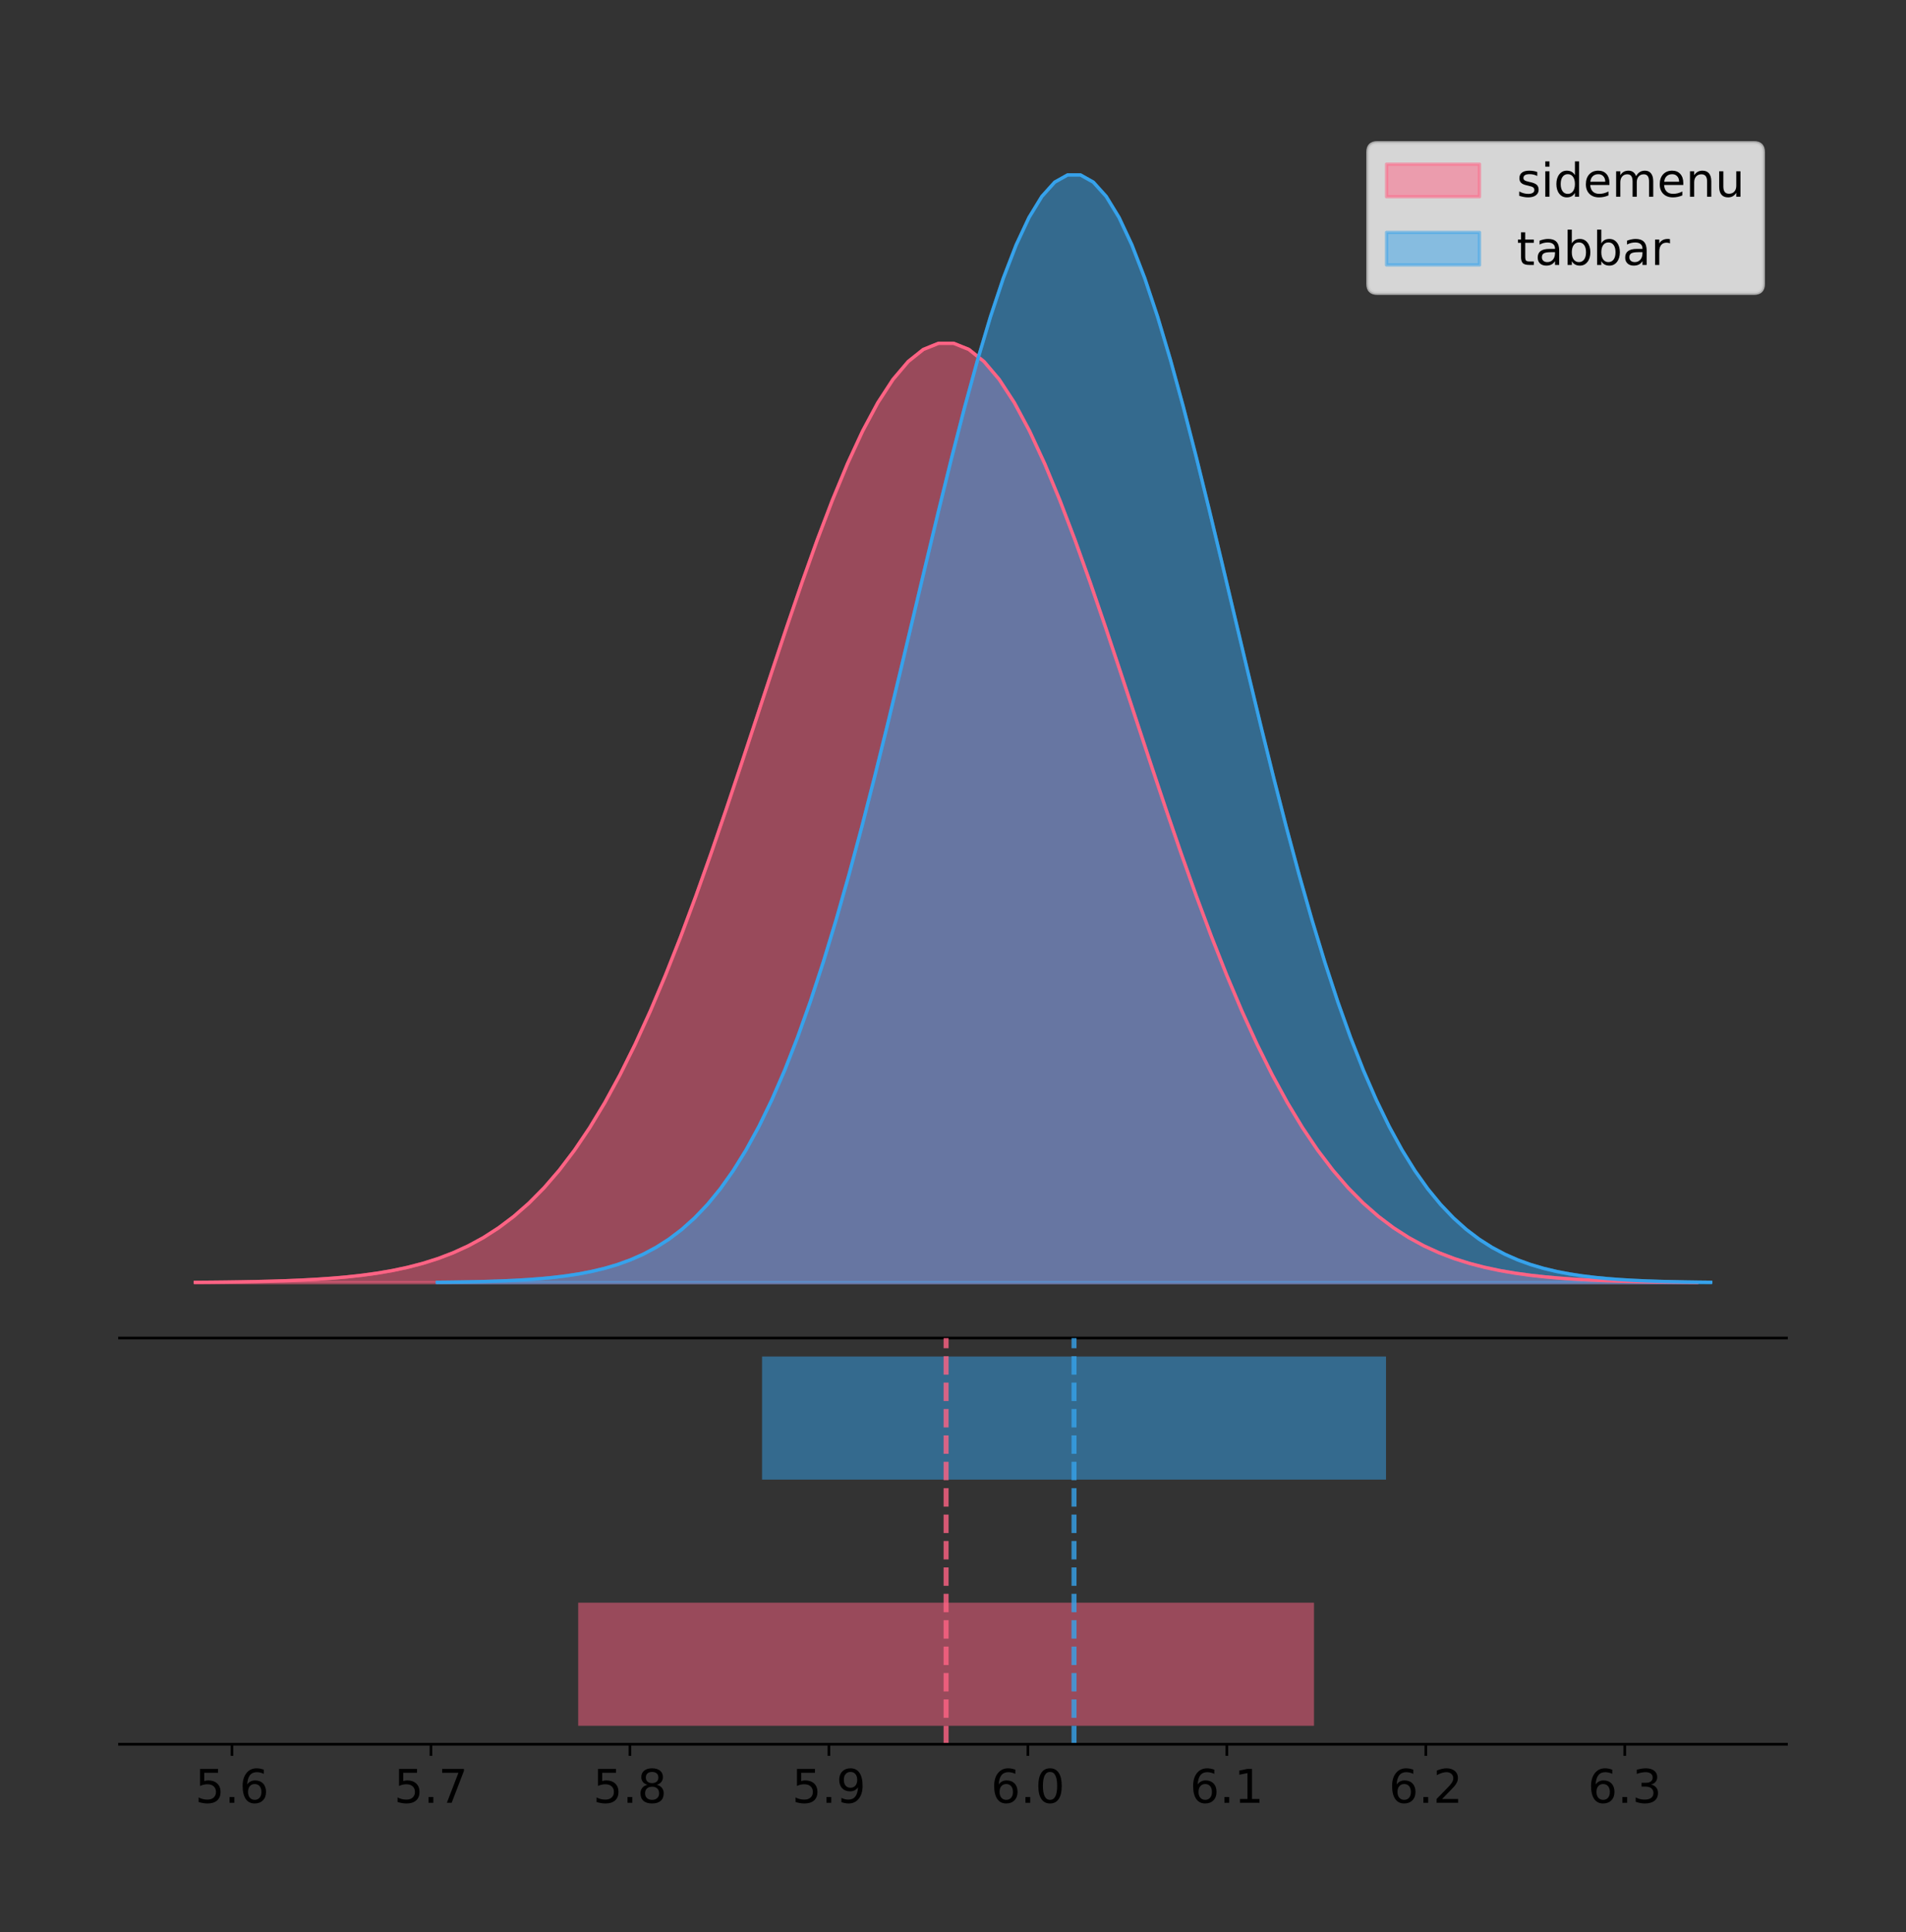 <?xml version="1.0" encoding="utf-8" standalone="no"?>
<!DOCTYPE svg PUBLIC "-//W3C//DTD SVG 1.1//EN"
  "http://www.w3.org/Graphics/SVG/1.1/DTD/svg11.dtd">
<!-- Created with matplotlib (https://matplotlib.org/) -->
<svg height="581.789pt" version="1.1" viewBox="0 0 574.2 581.789" width="574.2pt" xmlns="http://www.w3.org/2000/svg" xmlns:xlink="http://www.w3.org/1999/xlink">
 <rect x="0" y="0" width="574.2" height="581.789" fill="#333333" stroke="none"/>
 <defs>
  <style type="text/css">
*{stroke-linecap:butt;stroke-linejoin:round;}
  </style>
 </defs>
 <g id="figure_1">
  <g id="patch_1">
   <path d="M -0 581.789 
L 574.2 581.789 
L 574.2 0 
L -0 0 
z
" style="fill:none;"/>
  </g>
  <g id="axes_1">
   <g id="patch_2">
    <path d="M 36 402.93 
L 538.2 402.93 
L 538.2 36 
L 36 36 
z
" style="fill:none;"/>
   </g>
   <g id="PolyCollection_1">
    <defs>
     <path d="M 58.827 -195.538 
L 58.827 -195.633 
L 63.397 -195.669 
L 67.966 -195.717 
L 72.536 -195.781 
L 77.105 -195.866 
L 81.675 -195.979 
L 86.245 -196.125 
L 90.814 -196.316 
L 95.384 -196.561 
L 99.953 -196.875 
L 104.523 -197.274 
L 109.092 -197.778 
L 113.662 -198.408 
L 118.231 -199.193 
L 122.801 -200.161 
L 127.37 -201.349 
L 131.94 -202.793 
L 136.51 -204.538 
L 141.079 -206.629 
L 145.649 -209.117 
L 150.218 -212.056 
L 154.788 -215.5 
L 159.357 -219.505 
L 163.927 -224.126 
L 168.496 -229.416 
L 173.066 -235.423 
L 177.635 -242.19 
L 182.205 -249.75 
L 186.775 -258.126 
L 191.344 -267.324 
L 195.914 -277.339 
L 200.483 -288.145 
L 205.053 -299.695 
L 209.622 -311.924 
L 214.192 -324.742 
L 218.761 -338.038 
L 223.331 -351.679 
L 227.9 -365.513 
L 232.47 -379.367 
L 237.04 -393.057 
L 241.609 -406.386 
L 246.179 -419.149 
L 250.748 -431.14 
L 255.318 -442.16 
L 259.887 -452.014 
L 264.457 -460.526 
L 269.026 -467.539 
L 273.596 -472.92 
L 278.166 -476.566 
L 282.735 -478.407 
L 287.305 -478.407 
L 291.874 -476.566 
L 296.444 -472.92 
L 301.013 -467.539 
L 305.583 -460.526 
L 310.152 -452.014 
L 314.722 -442.16 
L 319.291 -431.14 
L 323.861 -419.149 
L 328.431 -406.386 
L 333 -393.057 
L 337.57 -379.367 
L 342.139 -365.513 
L 346.709 -351.679 
L 351.278 -338.038 
L 355.848 -324.742 
L 360.417 -311.924 
L 364.987 -299.695 
L 369.556 -288.145 
L 374.126 -277.339 
L 378.696 -267.324 
L 383.265 -258.126 
L 387.835 -249.75 
L 392.404 -242.19 
L 396.974 -235.423 
L 401.543 -229.416 
L 406.113 -224.126 
L 410.682 -219.505 
L 415.252 -215.5 
L 419.821 -212.056 
L 424.391 -209.117 
L 428.961 -206.629 
L 433.53 -204.538 
L 438.1 -202.793 
L 442.669 -201.349 
L 447.239 -200.161 
L 451.808 -199.193 
L 456.378 -198.408 
L 460.947 -197.778 
L 465.517 -197.274 
L 470.086 -196.875 
L 474.656 -196.561 
L 479.226 -196.316 
L 483.795 -196.125 
L 488.365 -195.979 
L 492.934 -195.866 
L 497.504 -195.781 
L 502.073 -195.717 
L 506.643 -195.669 
L 511.212 -195.633 
L 511.212 -195.538 
L 511.212 -195.538 
L 506.643 -195.538 
L 502.073 -195.538 
L 497.504 -195.538 
L 492.934 -195.538 
L 488.365 -195.538 
L 483.795 -195.538 
L 479.226 -195.538 
L 474.656 -195.538 
L 470.086 -195.538 
L 465.517 -195.538 
L 460.947 -195.538 
L 456.378 -195.538 
L 451.808 -195.538 
L 447.239 -195.538 
L 442.669 -195.538 
L 438.1 -195.538 
L 433.53 -195.538 
L 428.961 -195.538 
L 424.391 -195.538 
L 419.821 -195.538 
L 415.252 -195.538 
L 410.682 -195.538 
L 406.113 -195.538 
L 401.543 -195.538 
L 396.974 -195.538 
L 392.404 -195.538 
L 387.835 -195.538 
L 383.265 -195.538 
L 378.696 -195.538 
L 374.126 -195.538 
L 369.556 -195.538 
L 364.987 -195.538 
L 360.417 -195.538 
L 355.848 -195.538 
L 351.278 -195.538 
L 346.709 -195.538 
L 342.139 -195.538 
L 337.57 -195.538 
L 333 -195.538 
L 328.431 -195.538 
L 323.861 -195.538 
L 319.291 -195.538 
L 314.722 -195.538 
L 310.152 -195.538 
L 305.583 -195.538 
L 301.013 -195.538 
L 296.444 -195.538 
L 291.874 -195.538 
L 287.305 -195.538 
L 282.735 -195.538 
L 278.166 -195.538 
L 273.596 -195.538 
L 269.026 -195.538 
L 264.457 -195.538 
L 259.887 -195.538 
L 255.318 -195.538 
L 250.748 -195.538 
L 246.179 -195.538 
L 241.609 -195.538 
L 237.04 -195.538 
L 232.47 -195.538 
L 227.9 -195.538 
L 223.331 -195.538 
L 218.761 -195.538 
L 214.192 -195.538 
L 209.622 -195.538 
L 205.053 -195.538 
L 200.483 -195.538 
L 195.914 -195.538 
L 191.344 -195.538 
L 186.775 -195.538 
L 182.205 -195.538 
L 177.635 -195.538 
L 173.066 -195.538 
L 168.496 -195.538 
L 163.927 -195.538 
L 159.357 -195.538 
L 154.788 -195.538 
L 150.218 -195.538 
L 145.649 -195.538 
L 141.079 -195.538 
L 136.51 -195.538 
L 131.94 -195.538 
L 127.37 -195.538 
L 122.801 -195.538 
L 118.231 -195.538 
L 113.662 -195.538 
L 109.092 -195.538 
L 104.523 -195.538 
L 99.953 -195.538 
L 95.384 -195.538 
L 90.814 -195.538 
L 86.245 -195.538 
L 81.675 -195.538 
L 77.105 -195.538 
L 72.536 -195.538 
L 67.966 -195.538 
L 63.397 -195.538 
L 58.827 -195.538 
z
" id="mea706b1bac" style="stroke:#ff6384;stroke-opacity:0.5;"/>
    </defs>
    <g clip-path="url(#pff5b6ef1ac)">
     <use style="fill:#ff6384;fill-opacity:0.5;stroke:#ff6384;stroke-opacity:0.5;" x="0" xlink:href="#mea706b1bac" y="581.789"/>
    </g>
   </g>
   <g id="PolyCollection_2">
    <defs>
     <path d="M 131.751 -195.538 
L 131.751 -195.65 
L 135.626 -195.692 
L 139.501 -195.749 
L 143.376 -195.825 
L 147.251 -195.925 
L 151.126 -196.058 
L 155.001 -196.23 
L 158.876 -196.455 
L 162.751 -196.744 
L 166.626 -197.115 
L 170.501 -197.585 
L 174.376 -198.179 
L 178.251 -198.923 
L 182.126 -199.848 
L 186 -200.99 
L 189.875 -202.39 
L 193.75 -204.093 
L 197.625 -206.151 
L 201.5 -208.617 
L 205.375 -211.552 
L 209.25 -215.017 
L 213.125 -219.078 
L 217 -223.801 
L 220.875 -229.25 
L 224.75 -235.488 
L 228.625 -242.572 
L 232.5 -250.552 
L 236.375 -259.468 
L 240.25 -269.344 
L 244.125 -280.192 
L 248 -292.002 
L 251.875 -304.744 
L 255.75 -318.365 
L 259.625 -332.786 
L 263.5 -347.901 
L 267.375 -363.58 
L 271.25 -379.667 
L 275.125 -395.98 
L 279 -412.318 
L 282.875 -428.462 
L 286.75 -444.18 
L 290.625 -459.23 
L 294.5 -473.372 
L 298.375 -486.366 
L 302.25 -497.987 
L 306.124 -508.025 
L 309.999 -516.294 
L 313.874 -522.64 
L 317.749 -526.94 
L 321.624 -529.111 
L 325.499 -529.111 
L 329.374 -526.94 
L 333.249 -522.64 
L 337.124 -516.294 
L 340.999 -508.025 
L 344.874 -497.987 
L 348.749 -486.366 
L 352.624 -473.372 
L 356.499 -459.23 
L 360.374 -444.18 
L 364.249 -428.462 
L 368.124 -412.318 
L 371.999 -395.98 
L 375.874 -379.667 
L 379.749 -363.58 
L 383.624 -347.901 
L 387.499 -332.786 
L 391.374 -318.365 
L 395.249 -304.744 
L 399.124 -292.002 
L 402.999 -280.192 
L 406.874 -269.344 
L 410.749 -259.468 
L 414.624 -250.552 
L 418.499 -242.572 
L 422.374 -235.488 
L 426.248 -229.25 
L 430.123 -223.801 
L 433.998 -219.078 
L 437.873 -215.017 
L 441.748 -211.552 
L 445.623 -208.617 
L 449.498 -206.151 
L 453.373 -204.093 
L 457.248 -202.39 
L 461.123 -200.99 
L 464.998 -199.848 
L 468.873 -198.923 
L 472.748 -198.179 
L 476.623 -197.585 
L 480.498 -197.115 
L 484.373 -196.744 
L 488.248 -196.455 
L 492.123 -196.23 
L 495.998 -196.058 
L 499.873 -195.925 
L 503.748 -195.825 
L 507.623 -195.749 
L 511.498 -195.692 
L 515.373 -195.65 
L 515.373 -195.538 
L 515.373 -195.538 
L 511.498 -195.538 
L 507.623 -195.538 
L 503.748 -195.538 
L 499.873 -195.538 
L 495.998 -195.538 
L 492.123 -195.538 
L 488.248 -195.538 
L 484.373 -195.538 
L 480.498 -195.538 
L 476.623 -195.538 
L 472.748 -195.538 
L 468.873 -195.538 
L 464.998 -195.538 
L 461.123 -195.538 
L 457.248 -195.538 
L 453.373 -195.538 
L 449.498 -195.538 
L 445.623 -195.538 
L 441.748 -195.538 
L 437.873 -195.538 
L 433.998 -195.538 
L 430.123 -195.538 
L 426.248 -195.538 
L 422.374 -195.538 
L 418.499 -195.538 
L 414.624 -195.538 
L 410.749 -195.538 
L 406.874 -195.538 
L 402.999 -195.538 
L 399.124 -195.538 
L 395.249 -195.538 
L 391.374 -195.538 
L 387.499 -195.538 
L 383.624 -195.538 
L 379.749 -195.538 
L 375.874 -195.538 
L 371.999 -195.538 
L 368.124 -195.538 
L 364.249 -195.538 
L 360.374 -195.538 
L 356.499 -195.538 
L 352.624 -195.538 
L 348.749 -195.538 
L 344.874 -195.538 
L 340.999 -195.538 
L 337.124 -195.538 
L 333.249 -195.538 
L 329.374 -195.538 
L 325.499 -195.538 
L 321.624 -195.538 
L 317.749 -195.538 
L 313.874 -195.538 
L 309.999 -195.538 
L 306.124 -195.538 
L 302.25 -195.538 
L 298.375 -195.538 
L 294.5 -195.538 
L 290.625 -195.538 
L 286.75 -195.538 
L 282.875 -195.538 
L 279 -195.538 
L 275.125 -195.538 
L 271.25 -195.538 
L 267.375 -195.538 
L 263.5 -195.538 
L 259.625 -195.538 
L 255.75 -195.538 
L 251.875 -195.538 
L 248 -195.538 
L 244.125 -195.538 
L 240.25 -195.538 
L 236.375 -195.538 
L 232.5 -195.538 
L 228.625 -195.538 
L 224.75 -195.538 
L 220.875 -195.538 
L 217 -195.538 
L 213.125 -195.538 
L 209.25 -195.538 
L 205.375 -195.538 
L 201.5 -195.538 
L 197.625 -195.538 
L 193.75 -195.538 
L 189.875 -195.538 
L 186 -195.538 
L 182.126 -195.538 
L 178.251 -195.538 
L 174.376 -195.538 
L 170.501 -195.538 
L 166.626 -195.538 
L 162.751 -195.538 
L 158.876 -195.538 
L 155.001 -195.538 
L 151.126 -195.538 
L 147.251 -195.538 
L 143.376 -195.538 
L 139.501 -195.538 
L 135.626 -195.538 
L 131.751 -195.538 
z
" id="m23e8e8d065" style="stroke:#36a2eb;stroke-opacity:0.5;"/>
    </defs>
    <g clip-path="url(#pff5b6ef1ac)">
     <use style="fill:#36a2eb;fill-opacity:0.5;stroke:#36a2eb;stroke-opacity:0.5;" x="0" xlink:href="#m23e8e8d065" y="581.789"/>
    </g>
   </g>
   <g id="line2d_1">
    <path clip-path="url(#pff5b6ef1ac)" d="M 58.827 386.156 
L 63.397 386.121 
L 67.966 386.072 
L 72.536 386.008 
L 77.105 385.923 
L 81.675 385.811 
L 86.245 385.664 
L 90.814 385.474 
L 95.384 385.228 
L 99.953 384.914 
L 104.523 384.515 
L 109.092 384.012 
L 113.662 383.381 
L 118.231 382.597 
L 122.801 381.628 
L 127.37 380.441 
L 131.94 378.996 
L 136.51 377.252 
L 141.079 375.16 
L 145.649 372.672 
L 150.218 369.733 
L 154.788 366.289 
L 159.357 362.285 
L 163.927 357.664 
L 168.496 352.374 
L 173.066 346.366 
L 177.635 339.599 
L 182.205 332.039 
L 186.775 323.664 
L 191.344 314.465 
L 195.914 304.45 
L 200.483 293.644 
L 205.053 282.094 
L 209.622 269.865 
L 214.192 257.048 
L 218.761 243.752 
L 223.331 230.11 
L 227.9 216.277 
L 232.47 202.422 
L 237.04 188.732 
L 241.609 175.404 
L 246.179 162.641 
L 250.748 150.649 
L 255.318 139.63 
L 259.887 129.775 
L 264.457 121.263 
L 269.026 114.251 
L 273.596 108.87 
L 278.166 105.223 
L 282.735 103.382 
L 287.305 103.382 
L 291.874 105.223 
L 296.444 108.87 
L 301.013 114.251 
L 305.583 121.263 
L 310.152 129.775 
L 314.722 139.63 
L 319.291 150.649 
L 323.861 162.641 
L 328.431 175.404 
L 333 188.732 
L 337.57 202.422 
L 342.139 216.277 
L 346.709 230.11 
L 351.278 243.752 
L 355.848 257.048 
L 360.417 269.865 
L 364.987 282.094 
L 369.556 293.644 
L 374.126 304.45 
L 378.696 314.465 
L 383.265 323.664 
L 387.835 332.039 
L 392.404 339.599 
L 396.974 346.366 
L 401.543 352.374 
L 406.113 357.664 
L 410.682 362.285 
L 415.252 366.289 
L 419.821 369.733 
L 424.391 372.672 
L 428.961 375.16 
L 433.53 377.252 
L 438.1 378.996 
L 442.669 380.441 
L 447.239 381.628 
L 451.808 382.597 
L 456.378 383.381 
L 460.947 384.012 
L 465.517 384.515 
L 470.086 384.914 
L 474.656 385.228 
L 479.226 385.474 
L 483.795 385.664 
L 488.365 385.811 
L 492.934 385.923 
L 497.504 386.008 
L 502.073 386.072 
L 506.643 386.121 
L 511.212 386.156 
" style="fill:none;stroke:#ff6384;stroke-linecap:square;"/>
   </g>
   <g id="line2d_2">
    <path clip-path="url(#pff5b6ef1ac)" d="M 131.751 386.139 
L 135.626 386.097 
L 139.501 386.04 
L 143.376 385.965 
L 147.251 385.864 
L 151.126 385.732 
L 155.001 385.559 
L 158.876 385.334 
L 162.751 385.045 
L 166.626 384.675 
L 170.501 384.204 
L 174.376 383.61 
L 178.251 382.867 
L 182.126 381.941 
L 186 380.799 
L 189.875 379.399 
L 193.75 377.696 
L 197.625 375.639 
L 201.5 373.172 
L 205.375 370.238 
L 209.25 366.772 
L 213.125 362.711 
L 217 357.989 
L 220.875 352.539 
L 224.75 346.301 
L 228.625 339.217 
L 232.5 331.237 
L 236.375 322.322 
L 240.25 312.445 
L 244.125 301.597 
L 248 289.787 
L 251.875 277.045 
L 255.75 263.424 
L 259.625 249.004 
L 263.5 233.888 
L 267.375 218.209 
L 271.25 202.123 
L 275.125 185.809 
L 279 169.471 
L 282.875 153.327 
L 286.75 137.61 
L 290.625 122.559 
L 294.5 108.418 
L 298.375 95.423 
L 302.25 83.803 
L 306.124 73.765 
L 309.999 65.495 
L 313.874 59.15 
L 317.749 54.85 
L 321.624 52.679 
L 325.499 52.679 
L 329.374 54.85 
L 333.249 59.15 
L 337.124 65.495 
L 340.999 73.765 
L 344.874 83.803 
L 348.749 95.423 
L 352.624 108.418 
L 356.499 122.559 
L 360.374 137.61 
L 364.249 153.327 
L 368.124 169.471 
L 371.999 185.809 
L 375.874 202.123 
L 379.749 218.209 
L 383.624 233.888 
L 387.499 249.004 
L 391.374 263.424 
L 395.249 277.045 
L 399.124 289.787 
L 402.999 301.597 
L 406.874 312.445 
L 410.749 322.322 
L 414.624 331.237 
L 418.499 339.217 
L 422.374 346.301 
L 426.248 352.539 
L 430.123 357.989 
L 433.998 362.711 
L 437.873 366.772 
L 441.748 370.238 
L 445.623 373.172 
L 449.498 375.639 
L 453.373 377.696 
L 457.248 379.399 
L 461.123 380.799 
L 464.998 381.941 
L 468.873 382.867 
L 472.748 383.61 
L 476.623 384.204 
L 480.498 384.675 
L 484.373 385.045 
L 488.248 385.334 
L 492.123 385.559 
L 495.998 385.732 
L 499.873 385.864 
L 503.748 385.965 
L 507.623 386.04 
L 511.498 386.097 
L 515.373 386.139 
" style="fill:none;stroke:#36a2eb;stroke-linecap:square;"/>
   </g>
   <g id="patch_3">
    <path d="M 36 402.93 
L 538.2 402.93 
" style="fill:none;stroke:#000000;stroke-linecap:square;stroke-linejoin:miter;stroke-width:0.8;"/>
   </g>
   <g id="legend_1">
    <g id="patch_4">
     <path d="M 414.919 88.299 
L 528.4 88.299 
Q 531.2 88.299 531.2 85.499 
L 531.2 45.8 
Q 531.2 43 528.4 43 
L 414.919 43 
Q 412.119 43 412.119 45.8 
L 412.119 85.499 
Q 412.119 88.299 414.919 88.299 
z
" style="fill:#ffffff;opacity:0.8;stroke:#cccccc;stroke-linejoin:miter;"/>
    </g>
    <g id="patch_5">
     <path d="M 417.719 59.238 
L 445.719 59.238 
L 445.719 49.438 
L 417.719 49.438 
z
" style="fill:#ff6384;opacity:0.5;stroke:#ff6384;stroke-linejoin:miter;"/>
    </g>
    <g id="text_1">
     <!-- sidemenu -->
     <defs>
      <path d="M 44.281 53.078 
L 44.281 44.578 
Q 40.484 46.531 36.375 47.5 
Q 32.281 48.484 27.875 48.484 
Q 21.188 48.484 17.844 46.438 
Q 14.5 44.391 14.5 40.281 
Q 14.5 37.156 16.891 35.375 
Q 19.281 33.594 26.516 31.984 
L 29.594 31.297 
Q 39.156 29.25 43.188 25.516 
Q 47.219 21.781 47.219 15.094 
Q 47.219 7.469 41.188 3.016 
Q 35.156 -1.422 24.609 -1.422 
Q 20.219 -1.422 15.453 -0.562 
Q 10.688 0.297 5.422 2 
L 5.422 11.281 
Q 10.406 8.688 15.234 7.391 
Q 20.062 6.109 24.812 6.109 
Q 31.156 6.109 34.562 8.281 
Q 37.984 10.453 37.984 14.406 
Q 37.984 18.062 35.516 20.016 
Q 33.062 21.969 24.703 23.781 
L 21.578 24.516 
Q 13.234 26.266 9.516 29.906 
Q 5.812 33.547 5.812 39.891 
Q 5.812 47.609 11.281 51.797 
Q 16.75 56 26.812 56 
Q 31.781 56 36.172 55.266 
Q 40.578 54.547 44.281 53.078 
z
" id="DejaVuSans-115"/>
      <path d="M 9.422 54.688 
L 18.406 54.688 
L 18.406 0 
L 9.422 0 
z
M 9.422 75.984 
L 18.406 75.984 
L 18.406 64.594 
L 9.422 64.594 
z
" id="DejaVuSans-105"/>
      <path d="M 45.406 46.391 
L 45.406 75.984 
L 54.391 75.984 
L 54.391 0 
L 45.406 0 
L 45.406 8.203 
Q 42.578 3.328 38.25 0.953 
Q 33.938 -1.422 27.875 -1.422 
Q 17.969 -1.422 11.734 6.484 
Q 5.516 14.406 5.516 27.297 
Q 5.516 40.188 11.734 48.094 
Q 17.969 56 27.875 56 
Q 33.938 56 38.25 53.625 
Q 42.578 51.266 45.406 46.391 
z
M 14.797 27.297 
Q 14.797 17.391 18.875 11.75 
Q 22.953 6.109 30.078 6.109 
Q 37.203 6.109 41.297 11.75 
Q 45.406 17.391 45.406 27.297 
Q 45.406 37.203 41.297 42.844 
Q 37.203 48.484 30.078 48.484 
Q 22.953 48.484 18.875 42.844 
Q 14.797 37.203 14.797 27.297 
z
" id="DejaVuSans-100"/>
      <path d="M 56.203 29.594 
L 56.203 25.203 
L 14.891 25.203 
Q 15.484 15.922 20.484 11.062 
Q 25.484 6.203 34.422 6.203 
Q 39.594 6.203 44.453 7.469 
Q 49.312 8.734 54.109 11.281 
L 54.109 2.781 
Q 49.266 0.734 44.188 -0.344 
Q 39.109 -1.422 33.891 -1.422 
Q 20.797 -1.422 13.156 6.188 
Q 5.516 13.812 5.516 26.812 
Q 5.516 40.234 12.766 48.109 
Q 20.016 56 32.328 56 
Q 43.359 56 49.781 48.891 
Q 56.203 41.797 56.203 29.594 
z
M 47.219 32.234 
Q 47.125 39.594 43.094 43.984 
Q 39.062 48.391 32.422 48.391 
Q 24.906 48.391 20.391 44.141 
Q 15.875 39.891 15.188 32.172 
z
" id="DejaVuSans-101"/>
      <path d="M 52 44.188 
Q 55.375 50.25 60.062 53.125 
Q 64.75 56 71.094 56 
Q 79.641 56 84.281 50.016 
Q 88.922 44.047 88.922 33.016 
L 88.922 0 
L 79.891 0 
L 79.891 32.719 
Q 79.891 40.578 77.094 44.375 
Q 74.312 48.188 68.609 48.188 
Q 61.625 48.188 57.562 43.547 
Q 53.516 38.922 53.516 30.906 
L 53.516 0 
L 44.484 0 
L 44.484 32.719 
Q 44.484 40.625 41.703 44.406 
Q 38.922 48.188 33.109 48.188 
Q 26.219 48.188 22.156 43.531 
Q 18.109 38.875 18.109 30.906 
L 18.109 0 
L 9.078 0 
L 9.078 54.688 
L 18.109 54.688 
L 18.109 46.188 
Q 21.188 51.219 25.484 53.609 
Q 29.781 56 35.688 56 
Q 41.656 56 45.828 52.969 
Q 50 49.953 52 44.188 
z
" id="DejaVuSans-109"/>
      <path d="M 54.891 33.016 
L 54.891 0 
L 45.906 0 
L 45.906 32.719 
Q 45.906 40.484 42.875 44.328 
Q 39.844 48.188 33.797 48.188 
Q 26.516 48.188 22.312 43.547 
Q 18.109 38.922 18.109 30.906 
L 18.109 0 
L 9.078 0 
L 9.078 54.688 
L 18.109 54.688 
L 18.109 46.188 
Q 21.344 51.125 25.703 53.562 
Q 30.078 56 35.797 56 
Q 45.219 56 50.047 50.172 
Q 54.891 44.344 54.891 33.016 
z
" id="DejaVuSans-110"/>
      <path d="M 8.5 21.578 
L 8.5 54.688 
L 17.484 54.688 
L 17.484 21.922 
Q 17.484 14.156 20.5 10.266 
Q 23.531 6.391 29.594 6.391 
Q 36.859 6.391 41.078 11.031 
Q 45.312 15.672 45.312 23.688 
L 45.312 54.688 
L 54.297 54.688 
L 54.297 0 
L 45.312 0 
L 45.312 8.406 
Q 42.047 3.422 37.719 1 
Q 33.406 -1.422 27.688 -1.422 
Q 18.266 -1.422 13.375 4.438 
Q 8.5 10.297 8.5 21.578 
z
M 31.109 56 
z
" id="DejaVuSans-117"/>
     </defs>
     <g transform="translate(456.919 59.238)scale(0.14 -0.14)">
      <use xlink:href="#DejaVuSans-115"/>
      <use x="52.1" xlink:href="#DejaVuSans-105"/>
      <use x="79.883" xlink:href="#DejaVuSans-100"/>
      <use x="143.359" xlink:href="#DejaVuSans-101"/>
      <use x="204.883" xlink:href="#DejaVuSans-109"/>
      <use x="302.295" xlink:href="#DejaVuSans-101"/>
      <use x="363.818" xlink:href="#DejaVuSans-110"/>
      <use x="427.197" xlink:href="#DejaVuSans-117"/>
     </g>
    </g>
    <g id="patch_6">
     <path d="M 417.719 79.787 
L 445.719 79.787 
L 445.719 69.987 
L 417.719 69.987 
z
" style="fill:#36a2eb;opacity:0.5;stroke:#36a2eb;stroke-linejoin:miter;"/>
    </g>
    <g id="text_2">
     <!-- tabbar -->
     <defs>
      <path d="M 18.312 70.219 
L 18.312 54.688 
L 36.812 54.688 
L 36.812 47.703 
L 18.312 47.703 
L 18.312 18.016 
Q 18.312 11.328 20.141 9.422 
Q 21.969 7.516 27.594 7.516 
L 36.812 7.516 
L 36.812 0 
L 27.594 0 
Q 17.188 0 13.234 3.875 
Q 9.281 7.766 9.281 18.016 
L 9.281 47.703 
L 2.688 47.703 
L 2.688 54.688 
L 9.281 54.688 
L 9.281 70.219 
z
" id="DejaVuSans-116"/>
      <path d="M 34.281 27.484 
Q 23.391 27.484 19.188 25 
Q 14.984 22.516 14.984 16.5 
Q 14.984 11.719 18.141 8.906 
Q 21.297 6.109 26.703 6.109 
Q 34.188 6.109 38.703 11.406 
Q 43.219 16.703 43.219 25.484 
L 43.219 27.484 
z
M 52.203 31.203 
L 52.203 0 
L 43.219 0 
L 43.219 8.297 
Q 40.141 3.328 35.547 0.953 
Q 30.953 -1.422 24.312 -1.422 
Q 15.922 -1.422 10.953 3.297 
Q 6 8.016 6 15.922 
Q 6 25.141 12.172 29.828 
Q 18.359 34.516 30.609 34.516 
L 43.219 34.516 
L 43.219 35.406 
Q 43.219 41.609 39.141 45 
Q 35.062 48.391 27.688 48.391 
Q 23 48.391 18.547 47.266 
Q 14.109 46.141 10.016 43.891 
L 10.016 52.203 
Q 14.938 54.109 19.578 55.047 
Q 24.219 56 28.609 56 
Q 40.484 56 46.344 49.844 
Q 52.203 43.703 52.203 31.203 
z
" id="DejaVuSans-97"/>
      <path d="M 48.688 27.297 
Q 48.688 37.203 44.609 42.844 
Q 40.531 48.484 33.406 48.484 
Q 26.266 48.484 22.188 42.844 
Q 18.109 37.203 18.109 27.297 
Q 18.109 17.391 22.188 11.75 
Q 26.266 6.109 33.406 6.109 
Q 40.531 6.109 44.609 11.75 
Q 48.688 17.391 48.688 27.297 
z
M 18.109 46.391 
Q 20.953 51.266 25.266 53.625 
Q 29.594 56 35.594 56 
Q 45.562 56 51.781 48.094 
Q 58.016 40.188 58.016 27.297 
Q 58.016 14.406 51.781 6.484 
Q 45.562 -1.422 35.594 -1.422 
Q 29.594 -1.422 25.266 0.953 
Q 20.953 3.328 18.109 8.203 
L 18.109 0 
L 9.078 0 
L 9.078 75.984 
L 18.109 75.984 
z
" id="DejaVuSans-98"/>
      <path d="M 41.109 46.297 
Q 39.594 47.172 37.812 47.578 
Q 36.031 48 33.891 48 
Q 26.266 48 22.188 43.047 
Q 18.109 38.094 18.109 28.812 
L 18.109 0 
L 9.078 0 
L 9.078 54.688 
L 18.109 54.688 
L 18.109 46.188 
Q 20.953 51.172 25.484 53.578 
Q 30.031 56 36.531 56 
Q 37.453 56 38.578 55.875 
Q 39.703 55.766 41.062 55.516 
z
" id="DejaVuSans-114"/>
     </defs>
     <g transform="translate(456.919 79.787)scale(0.14 -0.14)">
      <use xlink:href="#DejaVuSans-116"/>
      <use x="39.209" xlink:href="#DejaVuSans-97"/>
      <use x="100.488" xlink:href="#DejaVuSans-98"/>
      <use x="163.965" xlink:href="#DejaVuSans-98"/>
      <use x="227.441" xlink:href="#DejaVuSans-97"/>
      <use x="288.721" xlink:href="#DejaVuSans-114"/>
     </g>
    </g>
   </g>
  </g>
  <g id="axes_2">
   <g id="patch_7">
    <path d="M 36 525.24 
L 538.2 525.24 
L 538.2 402.93 
L 36 402.93 
z
" style="fill:none;"/>
   </g>
   <g id="patch_8">
    <path clip-path="url(#p2eebb940bb)" d="M 174.185 519.68 
L 395.854 519.68 
L 395.854 482.617 
L 174.185 482.617 
z
" style="fill:#ff6384;opacity:0.5;"/>
   </g>
   <g id="patch_9">
    <path clip-path="url(#p2eebb940bb)" d="M 229.574 445.553 
L 417.549 445.553 
L 417.549 408.49 
L 229.574 408.49 
z
" style="fill:#36a2eb;opacity:0.5;"/>
   </g>
   <g id="matplotlib.axis_1">
    <g id="xtick_1">
     <g id="line2d_3">
      <defs>
       <path d="M 0 0 
L 0 3.5 
" id="mfb653d0cc7" style="stroke:#000000;stroke-width:0.8;"/>
      </defs>
      <g>
       <use style="stroke:#000000;stroke-width:0.8;" x="69.892" xlink:href="#mfb653d0cc7" y="525.24"/>
      </g>
     </g>
     <g id="text_3">
      <!-- 5.6 -->
      <defs>
       <path d="M 10.797 72.906 
L 49.516 72.906 
L 49.516 64.594 
L 19.828 64.594 
L 19.828 46.734 
Q 21.969 47.469 24.109 47.828 
Q 26.266 48.188 28.422 48.188 
Q 40.625 48.188 47.75 41.5 
Q 54.891 34.812 54.891 23.391 
Q 54.891 11.625 47.562 5.094 
Q 40.234 -1.422 26.906 -1.422 
Q 22.312 -1.422 17.547 -0.641 
Q 12.797 0.141 7.719 1.703 
L 7.719 11.625 
Q 12.109 9.234 16.797 8.062 
Q 21.484 6.891 26.703 6.891 
Q 35.156 6.891 40.078 11.328 
Q 45.016 15.766 45.016 23.391 
Q 45.016 31 40.078 35.438 
Q 35.156 39.891 26.703 39.891 
Q 22.75 39.891 18.812 39.016 
Q 14.891 38.141 10.797 36.281 
z
" id="DejaVuSans-53"/>
       <path d="M 10.688 12.406 
L 21 12.406 
L 21 0 
L 10.688 0 
z
" id="DejaVuSans-46"/>
       <path d="M 33.016 40.375 
Q 26.375 40.375 22.484 35.828 
Q 18.609 31.297 18.609 23.391 
Q 18.609 15.531 22.484 10.953 
Q 26.375 6.391 33.016 6.391 
Q 39.656 6.391 43.531 10.953 
Q 47.406 15.531 47.406 23.391 
Q 47.406 31.297 43.531 35.828 
Q 39.656 40.375 33.016 40.375 
z
M 52.594 71.297 
L 52.594 62.312 
Q 48.875 64.062 45.094 64.984 
Q 41.312 65.922 37.594 65.922 
Q 27.828 65.922 22.672 59.328 
Q 17.531 52.734 16.797 39.406 
Q 19.672 43.656 24.016 45.922 
Q 28.375 48.188 33.594 48.188 
Q 44.578 48.188 50.953 41.516 
Q 57.328 34.859 57.328 23.391 
Q 57.328 12.156 50.688 5.359 
Q 44.047 -1.422 33.016 -1.422 
Q 20.359 -1.422 13.672 8.266 
Q 6.984 17.969 6.984 36.375 
Q 6.984 53.656 15.188 63.938 
Q 23.391 74.219 37.203 74.219 
Q 40.922 74.219 44.703 73.484 
Q 48.484 72.75 52.594 71.297 
z
" id="DejaVuSans-54"/>
      </defs>
      <g transform="translate(58.76 542.878)scale(0.14 -0.14)">
       <use xlink:href="#DejaVuSans-53"/>
       <use x="63.623" xlink:href="#DejaVuSans-46"/>
       <use x="95.41" xlink:href="#DejaVuSans-54"/>
      </g>
     </g>
    </g>
    <g id="xtick_2">
     <g id="line2d_4">
      <g>
       <use style="stroke:#000000;stroke-width:0.8;" x="129.833" xlink:href="#mfb653d0cc7" y="525.24"/>
      </g>
     </g>
     <g id="text_4">
      <!-- 5.7 -->
      <defs>
       <path d="M 8.203 72.906 
L 55.078 72.906 
L 55.078 68.703 
L 28.609 0 
L 18.312 0 
L 43.219 64.594 
L 8.203 64.594 
z
" id="DejaVuSans-55"/>
      </defs>
      <g transform="translate(118.701 542.878)scale(0.14 -0.14)">
       <use xlink:href="#DejaVuSans-53"/>
       <use x="63.623" xlink:href="#DejaVuSans-46"/>
       <use x="95.41" xlink:href="#DejaVuSans-55"/>
      </g>
     </g>
    </g>
    <g id="xtick_3">
     <g id="line2d_5">
      <g>
       <use style="stroke:#000000;stroke-width:0.8;" x="189.774" xlink:href="#mfb653d0cc7" y="525.24"/>
      </g>
     </g>
     <g id="text_5">
      <!-- 5.8 -->
      <defs>
       <path d="M 31.781 34.625 
Q 24.75 34.625 20.719 30.859 
Q 16.703 27.094 16.703 20.516 
Q 16.703 13.922 20.719 10.156 
Q 24.75 6.391 31.781 6.391 
Q 38.812 6.391 42.859 10.172 
Q 46.922 13.969 46.922 20.516 
Q 46.922 27.094 42.891 30.859 
Q 38.875 34.625 31.781 34.625 
z
M 21.922 38.812 
Q 15.578 40.375 12.031 44.719 
Q 8.5 49.078 8.5 55.328 
Q 8.5 64.062 14.719 69.141 
Q 20.953 74.219 31.781 74.219 
Q 42.672 74.219 48.875 69.141 
Q 55.078 64.062 55.078 55.328 
Q 55.078 49.078 51.531 44.719 
Q 48 40.375 41.703 38.812 
Q 48.828 37.156 52.797 32.312 
Q 56.781 27.484 56.781 20.516 
Q 56.781 9.906 50.312 4.234 
Q 43.844 -1.422 31.781 -1.422 
Q 19.734 -1.422 13.25 4.234 
Q 6.781 9.906 6.781 20.516 
Q 6.781 27.484 10.781 32.312 
Q 14.797 37.156 21.922 38.812 
z
M 18.312 54.391 
Q 18.312 48.734 21.844 45.562 
Q 25.391 42.391 31.781 42.391 
Q 38.141 42.391 41.719 45.562 
Q 45.312 48.734 45.312 54.391 
Q 45.312 60.062 41.719 63.234 
Q 38.141 66.406 31.781 66.406 
Q 25.391 66.406 21.844 63.234 
Q 18.312 60.062 18.312 54.391 
z
" id="DejaVuSans-56"/>
      </defs>
      <g transform="translate(178.642 542.878)scale(0.14 -0.14)">
       <use xlink:href="#DejaVuSans-53"/>
       <use x="63.623" xlink:href="#DejaVuSans-46"/>
       <use x="95.41" xlink:href="#DejaVuSans-56"/>
      </g>
     </g>
    </g>
    <g id="xtick_4">
     <g id="line2d_6">
      <g>
       <use style="stroke:#000000;stroke-width:0.8;" x="249.715" xlink:href="#mfb653d0cc7" y="525.24"/>
      </g>
     </g>
     <g id="text_6">
      <!-- 5.9 -->
      <defs>
       <path d="M 10.984 1.516 
L 10.984 10.5 
Q 14.703 8.734 18.5 7.812 
Q 22.312 6.891 25.984 6.891 
Q 35.75 6.891 40.891 13.453 
Q 46.047 20.016 46.781 33.406 
Q 43.953 29.203 39.594 26.953 
Q 35.25 24.703 29.984 24.703 
Q 19.047 24.703 12.672 31.312 
Q 6.297 37.938 6.297 49.422 
Q 6.297 60.641 12.938 67.422 
Q 19.578 74.219 30.609 74.219 
Q 43.266 74.219 49.922 64.516 
Q 56.594 54.828 56.594 36.375 
Q 56.594 19.141 48.406 8.859 
Q 40.234 -1.422 26.422 -1.422 
Q 22.703 -1.422 18.891 -0.688 
Q 15.094 0.047 10.984 1.516 
z
M 30.609 32.422 
Q 37.25 32.422 41.125 36.953 
Q 45.016 41.5 45.016 49.422 
Q 45.016 57.281 41.125 61.844 
Q 37.25 66.406 30.609 66.406 
Q 23.969 66.406 20.094 61.844 
Q 16.219 57.281 16.219 49.422 
Q 16.219 41.5 20.094 36.953 
Q 23.969 32.422 30.609 32.422 
z
" id="DejaVuSans-57"/>
      </defs>
      <g transform="translate(238.582 542.878)scale(0.14 -0.14)">
       <use xlink:href="#DejaVuSans-53"/>
       <use x="63.623" xlink:href="#DejaVuSans-46"/>
       <use x="95.41" xlink:href="#DejaVuSans-57"/>
      </g>
     </g>
    </g>
    <g id="xtick_5">
     <g id="line2d_7">
      <g>
       <use style="stroke:#000000;stroke-width:0.8;" x="309.656" xlink:href="#mfb653d0cc7" y="525.24"/>
      </g>
     </g>
     <g id="text_7">
      <!-- 6.0 -->
      <defs>
       <path d="M 31.781 66.406 
Q 24.172 66.406 20.328 58.906 
Q 16.5 51.422 16.5 36.375 
Q 16.5 21.391 20.328 13.891 
Q 24.172 6.391 31.781 6.391 
Q 39.453 6.391 43.281 13.891 
Q 47.125 21.391 47.125 36.375 
Q 47.125 51.422 43.281 58.906 
Q 39.453 66.406 31.781 66.406 
z
M 31.781 74.219 
Q 44.047 74.219 50.516 64.516 
Q 56.984 54.828 56.984 36.375 
Q 56.984 17.969 50.516 8.266 
Q 44.047 -1.422 31.781 -1.422 
Q 19.531 -1.422 13.062 8.266 
Q 6.594 17.969 6.594 36.375 
Q 6.594 54.828 13.062 64.516 
Q 19.531 74.219 31.781 74.219 
z
" id="DejaVuSans-48"/>
      </defs>
      <g transform="translate(298.523 542.878)scale(0.14 -0.14)">
       <use xlink:href="#DejaVuSans-54"/>
       <use x="63.623" xlink:href="#DejaVuSans-46"/>
       <use x="95.41" xlink:href="#DejaVuSans-48"/>
      </g>
     </g>
    </g>
    <g id="xtick_6">
     <g id="line2d_8">
      <g>
       <use style="stroke:#000000;stroke-width:0.8;" x="369.596" xlink:href="#mfb653d0cc7" y="525.24"/>
      </g>
     </g>
     <g id="text_8">
      <!-- 6.1 -->
      <defs>
       <path d="M 12.406 8.297 
L 28.516 8.297 
L 28.516 63.922 
L 10.984 60.406 
L 10.984 69.391 
L 28.422 72.906 
L 38.281 72.906 
L 38.281 8.297 
L 54.391 8.297 
L 54.391 0 
L 12.406 0 
z
" id="DejaVuSans-49"/>
      </defs>
      <g transform="translate(358.464 542.878)scale(0.14 -0.14)">
       <use xlink:href="#DejaVuSans-54"/>
       <use x="63.623" xlink:href="#DejaVuSans-46"/>
       <use x="95.41" xlink:href="#DejaVuSans-49"/>
      </g>
     </g>
    </g>
    <g id="xtick_7">
     <g id="line2d_9">
      <g>
       <use style="stroke:#000000;stroke-width:0.8;" x="429.537" xlink:href="#mfb653d0cc7" y="525.24"/>
      </g>
     </g>
     <g id="text_9">
      <!-- 6.2 -->
      <defs>
       <path d="M 19.188 8.297 
L 53.609 8.297 
L 53.609 0 
L 7.328 0 
L 7.328 8.297 
Q 12.938 14.109 22.625 23.891 
Q 32.328 33.688 34.812 36.531 
Q 39.547 41.844 41.422 45.531 
Q 43.312 49.219 43.312 52.781 
Q 43.312 58.594 39.234 62.25 
Q 35.156 65.922 28.609 65.922 
Q 23.969 65.922 18.812 64.312 
Q 13.672 62.703 7.812 59.422 
L 7.812 69.391 
Q 13.766 71.781 18.938 73 
Q 24.125 74.219 28.422 74.219 
Q 39.75 74.219 46.484 68.547 
Q 53.219 62.891 53.219 53.422 
Q 53.219 48.922 51.531 44.891 
Q 49.859 40.875 45.406 35.406 
Q 44.188 33.984 37.641 27.219 
Q 31.109 20.453 19.188 8.297 
z
" id="DejaVuSans-50"/>
      </defs>
      <g transform="translate(418.405 542.878)scale(0.14 -0.14)">
       <use xlink:href="#DejaVuSans-54"/>
       <use x="63.623" xlink:href="#DejaVuSans-46"/>
       <use x="95.41" xlink:href="#DejaVuSans-50"/>
      </g>
     </g>
    </g>
    <g id="xtick_8">
     <g id="line2d_10">
      <g>
       <use style="stroke:#000000;stroke-width:0.8;" x="489.478" xlink:href="#mfb653d0cc7" y="525.24"/>
      </g>
     </g>
     <g id="text_10">
      <!-- 6.3 -->
      <defs>
       <path d="M 40.578 39.312 
Q 47.656 37.797 51.625 33 
Q 55.609 28.219 55.609 21.188 
Q 55.609 10.406 48.188 4.484 
Q 40.766 -1.422 27.094 -1.422 
Q 22.516 -1.422 17.656 -0.516 
Q 12.797 0.391 7.625 2.203 
L 7.625 11.719 
Q 11.719 9.328 16.594 8.109 
Q 21.484 6.891 26.812 6.891 
Q 36.078 6.891 40.938 10.547 
Q 45.797 14.203 45.797 21.188 
Q 45.797 27.641 41.281 31.266 
Q 36.766 34.906 28.719 34.906 
L 20.219 34.906 
L 20.219 43.016 
L 29.109 43.016 
Q 36.375 43.016 40.234 45.922 
Q 44.094 48.828 44.094 54.297 
Q 44.094 59.906 40.109 62.906 
Q 36.141 65.922 28.719 65.922 
Q 24.656 65.922 20.016 65.031 
Q 15.375 64.156 9.812 62.312 
L 9.812 71.094 
Q 15.438 72.656 20.344 73.438 
Q 25.25 74.219 29.594 74.219 
Q 40.828 74.219 47.359 69.109 
Q 53.906 64.016 53.906 55.328 
Q 53.906 49.266 50.438 45.094 
Q 46.969 40.922 40.578 39.312 
z
" id="DejaVuSans-51"/>
      </defs>
      <g transform="translate(478.346 542.878)scale(0.14 -0.14)">
       <use xlink:href="#DejaVuSans-54"/>
       <use x="63.623" xlink:href="#DejaVuSans-46"/>
       <use x="95.41" xlink:href="#DejaVuSans-51"/>
      </g>
     </g>
    </g>
   </g>
   <g id="line2d_11">
    <path clip-path="url(#p2eebb940bb)" d="M 285.02 525.24 
L 285.02 402.93 
" style="fill:none;stroke:#ff6384;stroke-dasharray:5.55,2.4;stroke-dashoffset:0;stroke-opacity:0.8;stroke-width:1.5;"/>
   </g>
   <g id="line2d_12">
    <path clip-path="url(#p2eebb940bb)" d="M 323.562 525.24 
L 323.562 402.93 
" style="fill:none;stroke:#36a2eb;stroke-dasharray:5.55,2.4;stroke-dashoffset:0;stroke-opacity:0.8;stroke-width:1.5;"/>
   </g>
   <g id="patch_10">
    <path d="M 36 525.24 
L 538.2 525.24 
" style="fill:none;stroke:#000000;stroke-linecap:square;stroke-linejoin:miter;stroke-width:0.8;"/>
   </g>
  </g>
 </g>
 <defs>
  <clipPath id="pff5b6ef1ac">
   <rect height="366.93" width="502.2" x="36" y="36"/>
  </clipPath>
  <clipPath id="p2eebb940bb">
   <rect height="122.31" width="502.2" x="36" y="402.93"/>
  </clipPath>
 </defs>
</svg>
